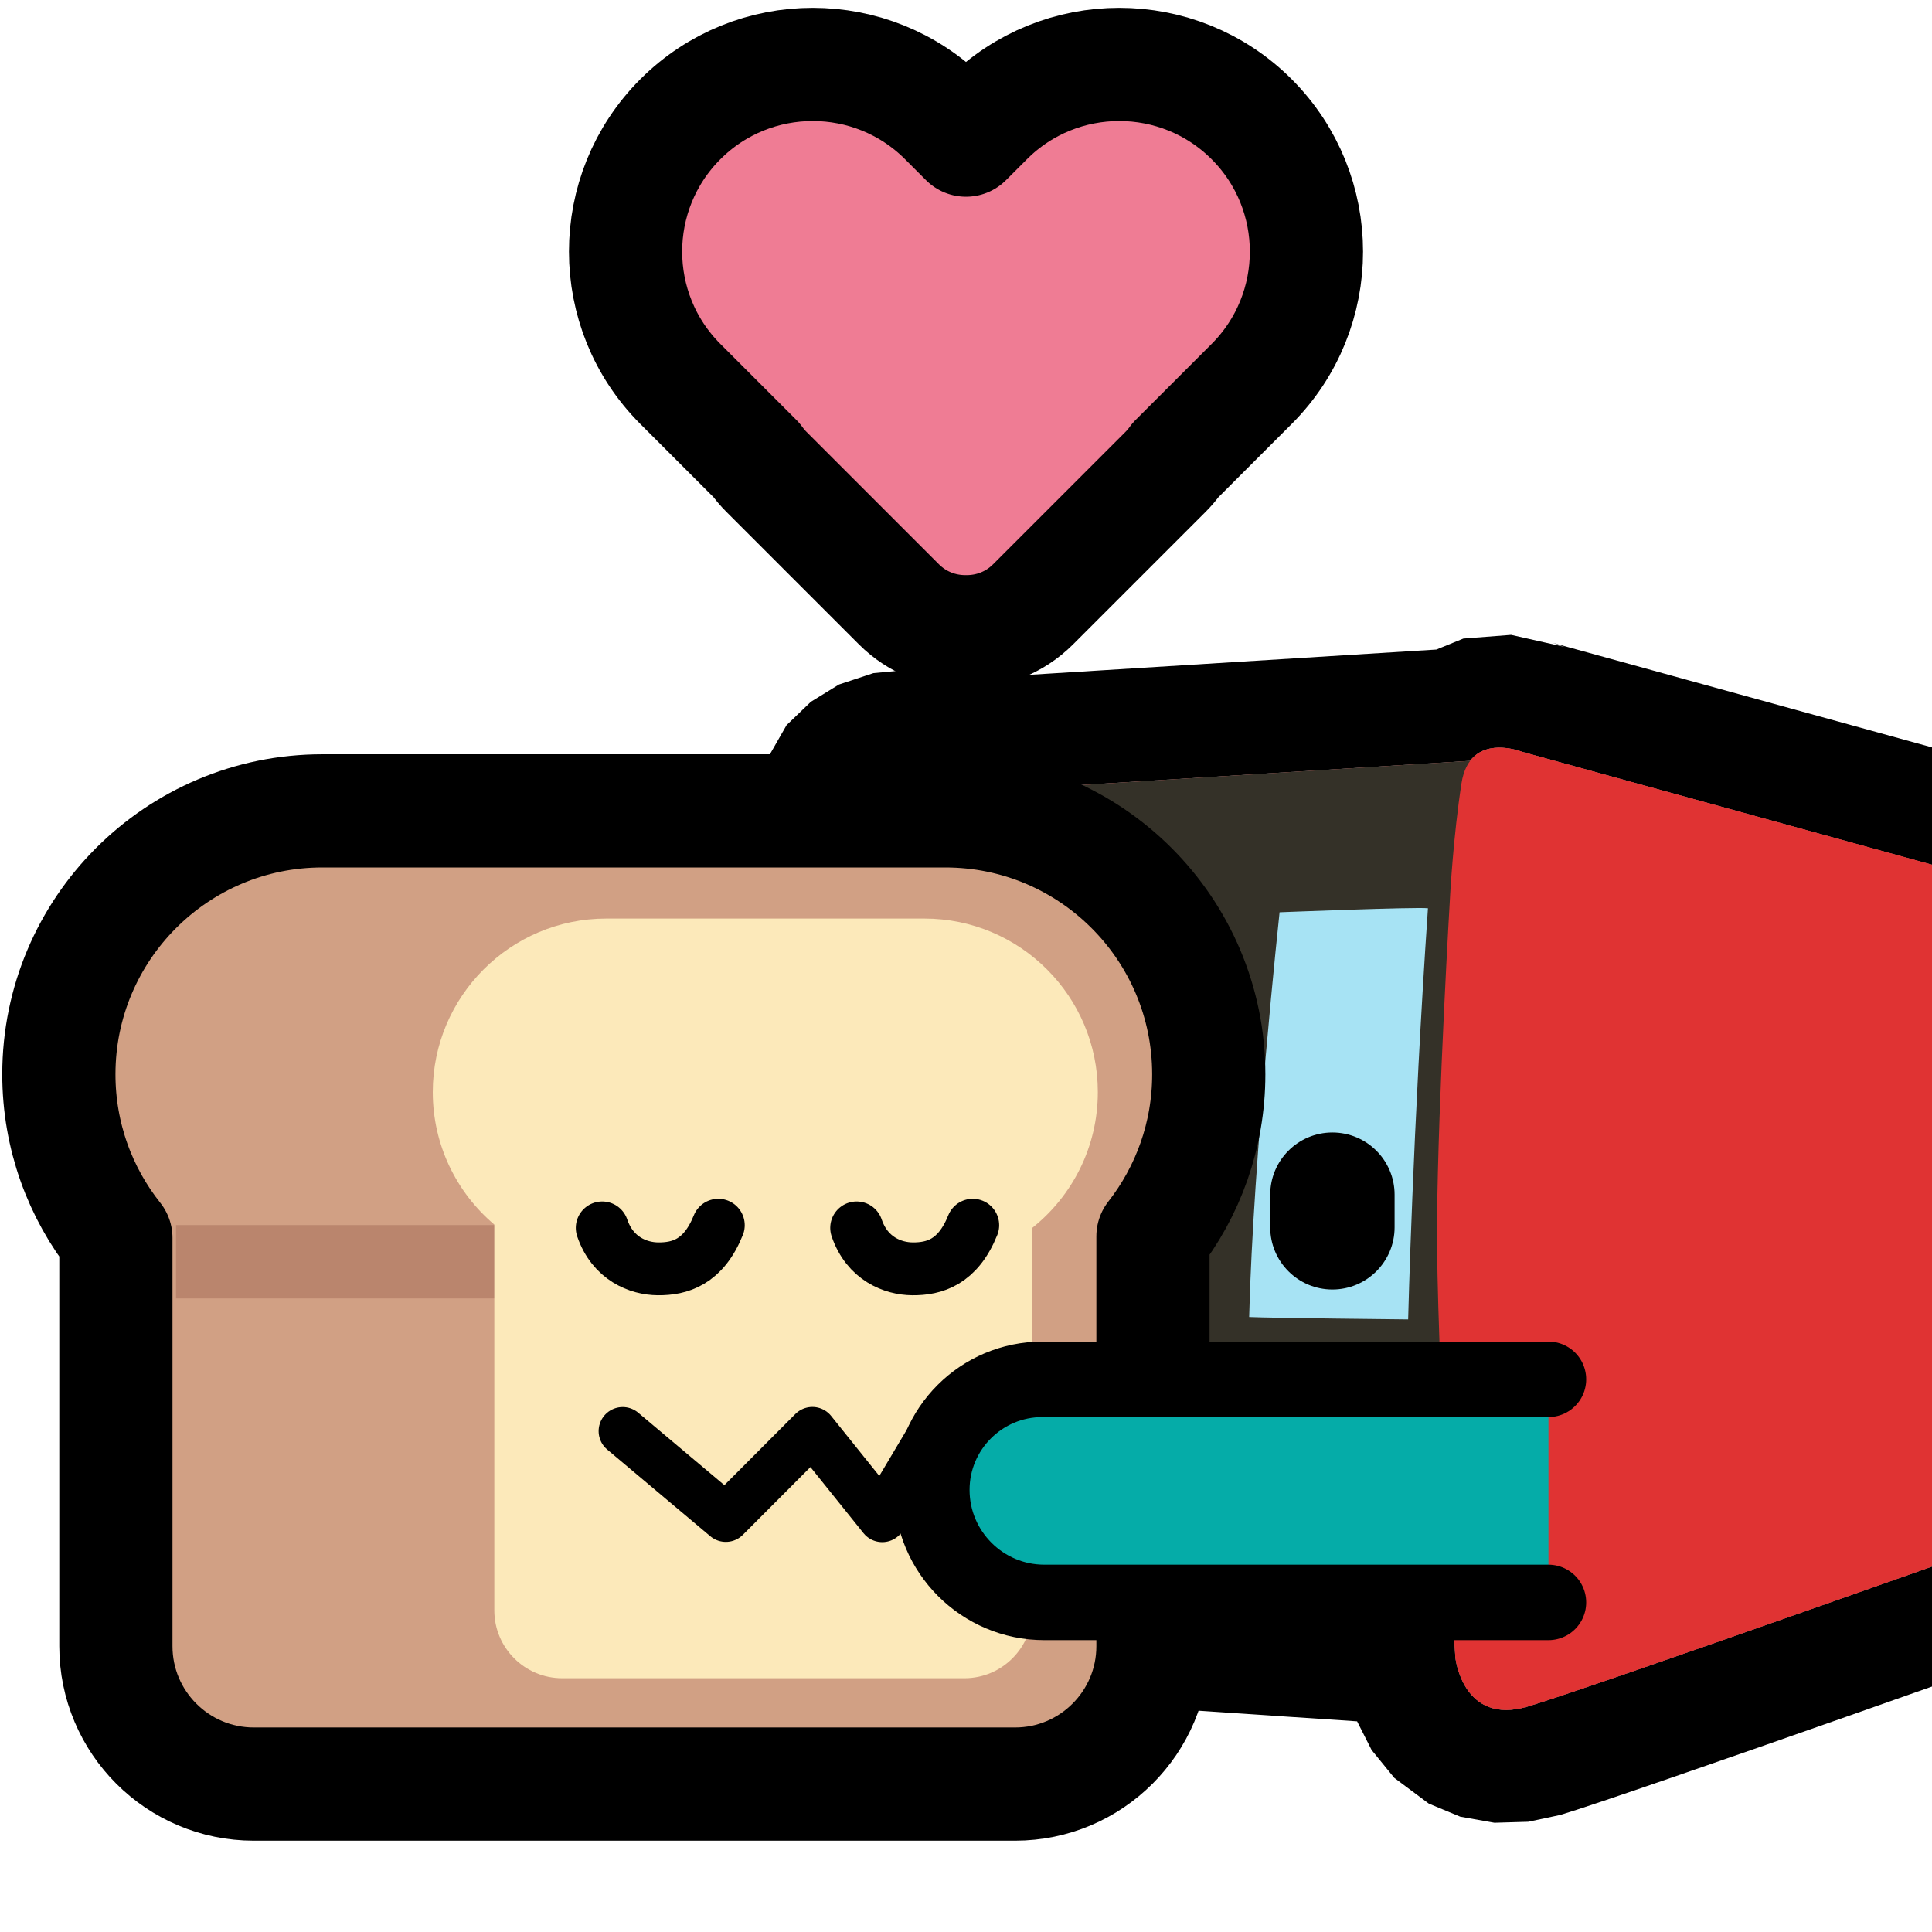 <?xml version="1.0" encoding="UTF-8" standalone="no"?>
<!DOCTYPE svg PUBLIC "-//W3C//DTD SVG 1.1//EN" "http://www.w3.org/Graphics/SVG/1.1/DTD/svg11.dtd">
<svg width="100%" height="100%" viewBox="0 0 256 256" version="1.1" xmlns="http://www.w3.org/2000/svg" xmlns:xlink="http://www.w3.org/1999/xlink" xml:space="preserve" xmlns:serif="http://www.serif.com/" style="fill-rule:evenodd;clip-rule:evenodd;stroke-linecap:round;stroke-linejoin:round;stroke-miterlimit:1.5;">
    <rect id="neodlr_hug_bread_heart" x="0" y="0" width="256" height="256" style="fill:none;"/>
    <clipPath id="_clip1">
        <rect x="0" y="0" width="256" height="256"/>
    </clipPath>
    <g clip-path="url(#_clip1)">
        <g id="DLR">
            <g id="Body">
                <g id="Outline">
                    <path d="M125.269,105.138L194.802,100.818C197.108,97.775 201.697,99.628 201.697,99.628L270.737,118.652L270.737,202.365C270.737,202.365 211.139,223.526 202.463,226.115C193.787,228.704 192.84,219.594 192.84,219.594C192.84,219.594 192.706,217.431 192.501,213.898L146.097,210.802C141.448,212.537 122.473,219.577 113.123,222.359C102.421,225.543 102.762,214.049 102.762,214.049C102.762,214.049 102.834,186.75 103.191,181.773C103.548,176.795 104.21,166.884 104.612,161.475C105.014,156.067 108.481,133.343 108.481,133.343C108.481,133.343 111.526,115.449 113.999,108.802C116.473,102.156 121.129,104.067 121.129,104.067L125.269,105.138Z" style="fill:rgb(224,51,51);"/>
                    <path d="M190.323,86.068L193.901,84.611L200.227,84.122L207.314,85.719L205.681,85.166L274.722,104.191C281.229,105.984 285.737,111.903 285.737,118.652L285.737,202.365C285.737,208.714 281.74,214.376 275.756,216.5C275.756,216.5 215.52,237.872 206.752,240.489L202.512,241.391L198.017,241.524L193.489,240.719L189.328,238.991L184.749,235.574L181.744,231.884L179.823,228.086C167.03,227.232 148.306,225.982 148.307,225.982C140.962,228.697 125.591,234.299 117.401,236.736L112.743,237.724L107.782,237.839L102.718,236.812L98.075,234.599L94.007,231.184L90.342,225.759L88.483,220.411L87.769,213.603L87.762,214.01C87.762,214.01 87.861,185.837 88.229,180.699C88.587,175.712 89.251,165.782 89.653,160.364C90.072,154.735 93.653,131.08 93.653,131.08C93.666,130.996 93.679,130.911 93.694,130.827C93.694,130.827 97.191,110.959 99.941,103.57L104.226,96.085L107.443,92.991L111.173,90.7L115.731,89.194L119.753,88.813L126.823,90.19L124.885,89.545L126.718,90.019L190.323,86.068ZM125.269,105.138L121.129,104.067C121.129,104.067 116.473,102.156 113.999,108.802C111.526,115.449 108.481,133.343 108.481,133.343C108.481,133.343 105.014,156.067 104.612,161.475C104.21,166.884 103.548,176.795 103.191,181.773C102.834,186.75 102.762,214.049 102.762,214.049C102.762,214.049 102.421,225.543 113.123,222.359C122.473,219.577 141.448,212.537 146.097,210.802L192.501,213.898C192.706,217.431 192.84,219.594 192.84,219.594C192.84,219.594 193.787,228.704 202.463,226.115C211.139,223.526 270.737,202.365 270.737,202.365L270.737,118.652L201.697,99.628C201.697,99.628 197.108,97.775 194.802,100.818L125.269,105.138Z"/>
                </g>
                <path id="Left-panel" serif:id="Left panel" d="M125.56,105.213L121.129,104.067C121.129,104.067 116.473,102.156 113.999,108.802C111.526,115.449 108.481,133.343 108.481,133.343C108.481,133.343 105.014,156.067 104.612,161.475C104.21,166.884 103.548,176.795 103.191,181.773C102.834,186.75 102.762,214.049 102.762,214.049C102.762,214.049 102.421,225.543 113.123,222.359C123.826,219.174 147.142,210.411 147.142,210.411L138.488,104.303L125.56,105.213Z" style="fill:rgb(224,51,51);"/>
                <path id="Front" d="M194.837,100.816L121.271,105.386C121.271,105.386 118.459,105.519 117.639,108.557C116.819,111.595 111.743,142.742 110.207,151.201C106.479,171.736 107.379,208.218 107.379,208.218L193.056,213.935L194.837,100.816Z" style="fill:rgb(52,49,40);"/>
                <path id="Right-panel" serif:id="Right panel" d="M270.737,118.626L270.37,202.492C270.37,202.492 211.139,223.526 202.463,226.115C193.787,228.704 192.84,219.594 192.84,219.594C192.84,219.594 190.276,178.192 190.415,161.82C190.553,145.449 192.154,118.554 192.154,118.554C192.154,118.554 192.57,110.809 193.651,103.812C194.732,96.815 201.697,99.628 201.697,99.628L270.737,118.626Z" style="fill:rgb(224,51,51);"/>
            </g>
            <path id="Left-window" serif:id="Left window" d="M117.376,123.336C117.376,123.336 111.044,151.767 110.513,172.928C113.299,173.06 128.219,173.119 128.219,173.119C128.219,173.119 128.973,152.837 133.952,122.797C132.422,122.606 117.376,123.336 117.376,123.336Z" style="fill:rgb(167,227,244);"/>
            <path id="Middle-window" serif:id="Middle window" d="M142.503,122.308C142.503,122.308 138.03,152.745 137.499,173.905C140.285,174.037 156.146,174.107 156.146,174.107C156.146,174.107 156.599,151.669 160.377,121.527C158.846,121.336 142.503,122.308 142.503,122.308Z" style="fill:rgb(167,227,244);"/>
            <path id="Right-window" serif:id="Right window" d="M169.551,120.882C169.551,120.882 166.051,153.351 165.52,174.512C168.305,174.644 186.587,174.828 186.587,174.828C186.587,174.828 187.206,149.63 189.211,120.352C187.681,120.16 169.551,120.882 169.551,120.882Z" style="fill:rgb(167,227,244);"/>
            <path id="Mouth" d="M129.62,183.551L135.598,193.602L143.654,183.568L153.633,193.574L165.52,183.58" style="fill:none;stroke:rgb(5,172,168);stroke-width:5.21px;"/>
            <path id="Eye" d="M184.791,158.299L184.791,162.628C184.791,167.175 181.099,170.867 176.551,170.867C172.003,170.867 168.311,167.175 168.311,162.628L168.311,158.299C168.311,153.751 172.003,150.059 176.551,150.059C181.099,150.059 184.791,153.751 184.791,158.299Z"/>
        </g>
        <g id="Bread">
            <path id="Crust" d="M42.704,107.444C23.439,107.444 7.799,123.084 7.799,142.349C7.799,150.538 10.625,158.073 15.355,164.029L15.355,218.129C15.355,228.213 23.542,236.399 33.625,236.399L134.504,236.399C144.588,236.399 152.774,228.213 152.774,218.129L152.774,163.821C157.405,157.898 160.167,150.443 160.167,142.349C160.167,123.084 144.526,107.444 125.261,107.444L42.704,107.444Z" style="fill:rgb(209,160,132);stroke:black;stroke-width:15px;"/>
            <rect id="Shadow" x="23.324" y="162.33" width="64.273" height="9.723" style="fill:rgb(186,133,109);"/>
            <path id="Slice" d="M136.788,162.695C142.076,158.481 145.468,151.986 145.468,144.705C145.468,132.016 135.166,121.714 122.477,121.714L80.337,121.714C67.648,121.714 57.346,132.016 57.346,144.705C57.346,151.742 60.514,158.044 65.5,162.263L65.5,213.38C65.5,218.344 69.531,222.374 74.495,222.374L127.793,222.374C132.757,222.374 136.788,218.344 136.788,213.38L136.788,162.695Z" style="fill:rgb(252,233,186);"/>
            <g id="Face">
                <path id="Mouth1" serif:id="Mouth" d="M123.776,189.598L116.904,201.15L107.645,189.618L96.175,201.118L82.512,189.631" style="fill:none;stroke:black;stroke-width:6.38px;"/>
                <g id="Eyes">
                    <path id="Right-eye" serif:id="Right eye" d="M113.511,162.702C114.913,166.807 118.315,168.104 120.894,168.127C123.795,168.153 126.916,167.268 128.895,162.347" style="fill:none;stroke:black;stroke-width:7px;"/>
                    <path id="Left-eye" serif:id="Left eye" d="M79.796,162.702C81.199,166.807 84.601,168.104 87.18,168.127C90.081,168.153 93.202,167.268 95.181,162.347" style="fill:none;stroke:black;stroke-width:7px;"/>
                </g>
            </g>
        </g>
        <path id="Heart" d="M100.241,60.968L90.15,50.877C80.47,41.197 80.47,25.478 90.15,15.797C99.831,6.116 115.55,6.116 125.231,15.797L128,18.566L130.769,15.797C140.45,6.116 156.169,6.116 165.85,15.797C175.53,25.478 175.53,41.197 165.85,50.877L155.759,60.968C155.367,61.518 154.923,62.043 154.43,62.536L136.889,80.076C134.439,82.527 131.215,83.737 128,83.706C124.785,83.737 121.561,82.527 119.111,80.076L101.57,62.536C101.077,62.043 100.633,61.518 100.241,60.968Z" style="fill:rgb(239,124,148);stroke:black;stroke-width:15px;stroke-linejoin:miter;stroke-miterlimit:5;"/>
        <path id="Arm" d="M205.178,212.327L138.382,212.327C130.153,212.327 123.473,205.646 123.473,197.418C123.473,189.332 130.037,182.768 138.122,182.768L205.178,182.768" style="fill:rgb(5,172,168);stroke:black;stroke-width:10px;stroke-linecap:butt;"/>
    </g>
</svg>
